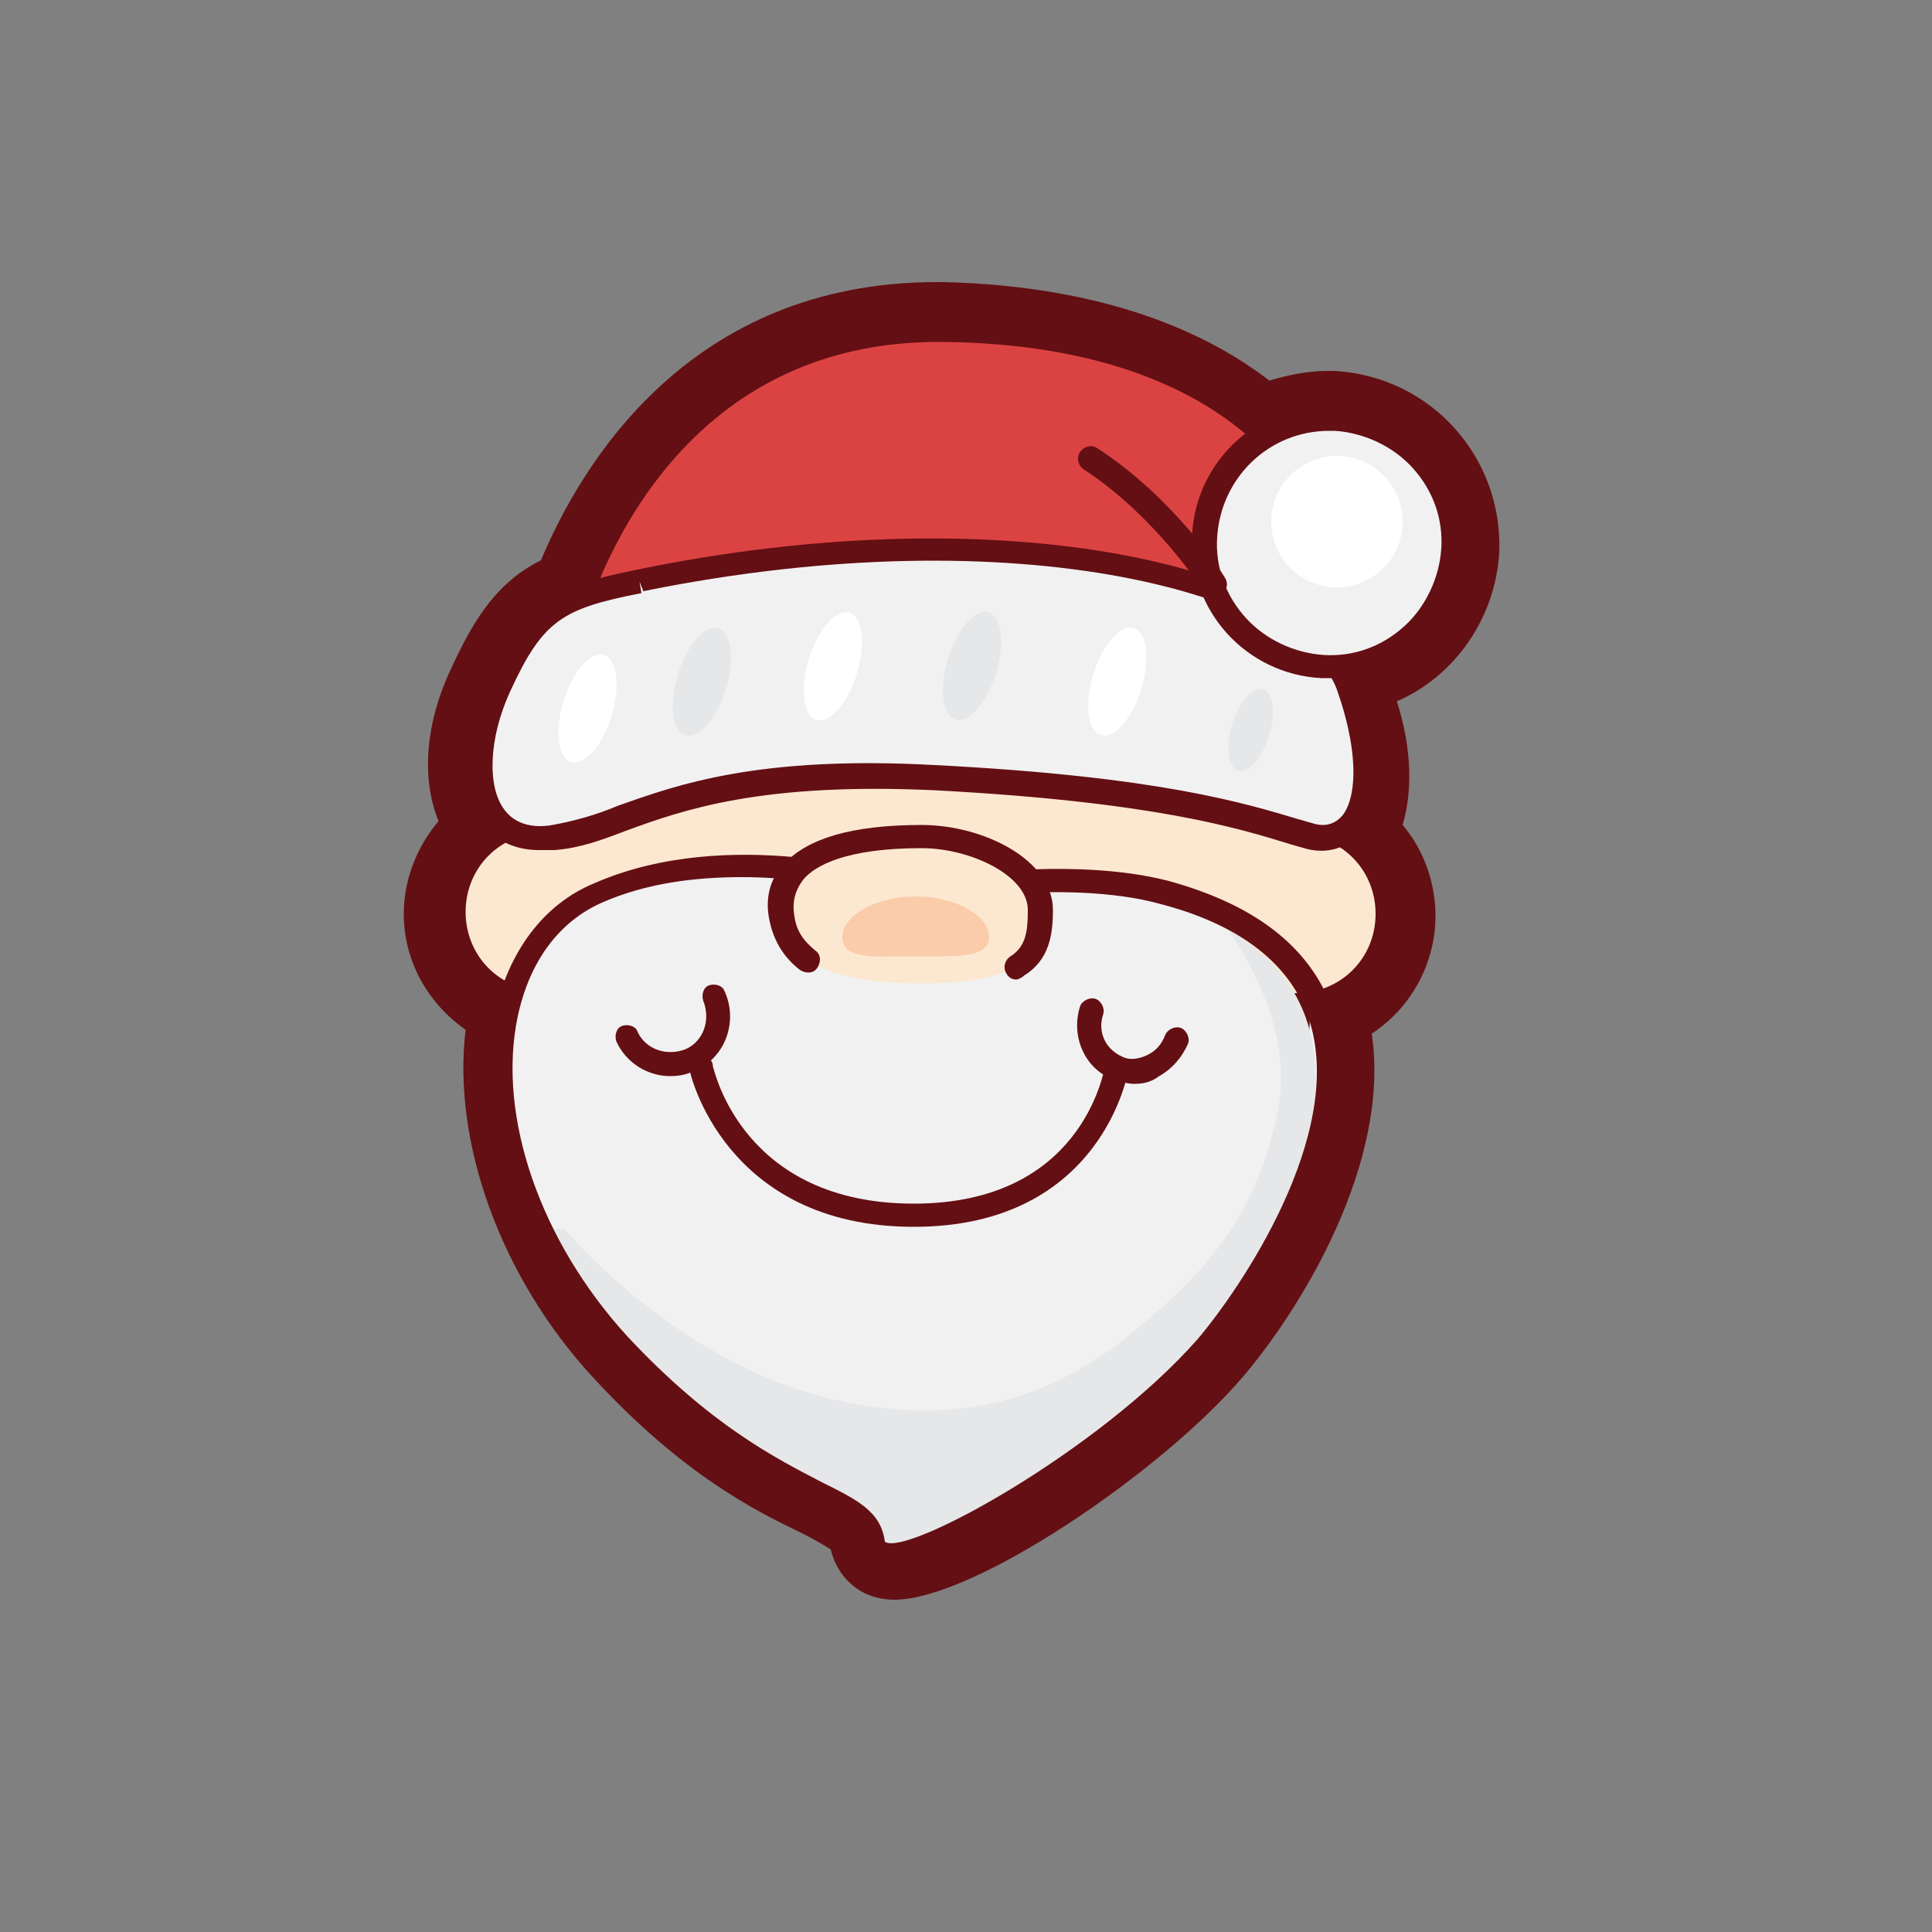 <?xml version="1.0" encoding="utf-8"?>
<!-- Generator: Adobe Illustrator 19.1.0, SVG Export Plug-In . SVG Version: 6.00 Build 0)  -->
<svg version="1.1" id="Layer_1" xmlns="http://www.w3.org/2000/svg" xmlns:xlink="http://www.w3.org/1999/xlink" x="0px" y="0px"
	 viewBox="0 0 100 100" style="enable-background:new 0 0 100 100;" xml:space="preserve">
<rect x="0" y="0" width="100" height="100" fill="#808080" stroke="none"/>
<style type="text/css">
	.st0{fill:#F1F1F2;}
	.st1{fill:#640F13;}
	.st2{fill:#FCE8D0;}
	.st3{fill:#E6E7E8;}
	.st4{fill:#DB4342;}
	.st5{fill:#FACCAA;}
	.st6{fill:#FFFFFF;}
	.st7{fill:#C83D3C;}
	.st8{fill:#98CF97;}
	.st9{fill:#83B585;}
	.st10{fill:#E86363;}
	.st11{fill:#FFDF00;}
	.st12{fill:#FFF69D;}
	.st13{fill:#FFF5CA;}
	.st14{fill:#D0AF8B;}
	.st15{fill:#BC3839;}
	.st16{fill:#E8DEB9;}
	.st17{fill:#DFC0A9;}
	.st18{fill:#640F14;}
	.st19{fill:#BADDEE;}
	.st20{fill:#9DD3ED;}
	.st21{fill:#D17663;}
	.st22{fill:#839CC1;}
	.st23{fill:#E0D682;}
	.st24{fill:#E07B25;}
	.st25{fill:#77A9C3;}
	.st26{fill:#008BB3;}
	.st27{fill:#2385A5;}
	.st28{fill:#6CADCA;}
	.st29{fill:#DBDCDD;}
	.st30{fill:#7AB17B;}
	.st31{fill:#C3996B;}
	.st32{fill:#B18C62;}
	.st33{fill:#D7B492;}
	.st34{fill:#F27575;}
	.st35{fill:#992E34;}
	.st36{fill:#D0D2D3;}
	.st37{fill:#AE3334;}
	.st38{fill:#A9865E;}
	.st39{fill:#231F20;}
	.st40{fill:#FCC010;}
	.st41{fill:#F4EDB8;}
	.st42{fill:#E29E16;}
</style>
<g>
	<g>
		<path class="st0" d="M75.2,28.4c0.2-3.5-2.5-6.5-6.1-6.7c-1.4-0.1-2.6,0.3-3.7,1c-2.7-2.6-7.7-5.4-16.5-5.5
			C36.8,16.9,31.8,26,30,30.9c-2,0.7-2.9,1.9-4.2,4.7c-1.4,3-1.4,6.3,0.5,7.4c-1.6,0.7-2.8,2.4-2.8,4.3c0,2.2,1.5,4,3.5,4.5
			c-1.4,5.1,0.5,12.2,5.6,17.7c7.6,8.2,12.5,7.4,12.9,10.1c0.4,2.7,12.2-4.5,17-10.1c2.5-2.9,8.1-11.4,5.6-17.6
			c2.2-0.4,3.8-2.3,3.8-4.6c0-1.8-1-3.4-2.5-4.2c1.3-0.9,1.6-3.6,0.2-7.5c-0.1-0.4-0.4-0.8-0.7-1.2C72.3,34.3,75,31.7,75.2,28.4z"/>
		<path class="st1" d="M48.5,17.1c0.1,0,0.3,0,0.4,0c8.8,0.2,13.8,3,16.5,5.5c1-0.6,2.1-1,3.4-1c0.1,0,0.2,0,0.3,0
			c3.5,0.2,6.3,3.2,6.1,6.7c-0.2,3.4-2.9,6-6.2,6c0.3,0.4,0.5,0.8,0.7,1.2c1.4,3.9,1.1,6.7-0.2,7.5c1.5,0.8,2.5,2.3,2.5,4.2
			c0,2.3-1.6,4.2-3.8,4.6c2.6,6.1-3.1,14.6-5.6,17.6c-4.1,4.8-13.2,10.7-16.1,10.7c-0.5,0-0.8-0.2-0.9-0.6
			c-0.4-2.7-5.3-1.9-12.9-10.1c-5.1-5.4-7-12.6-5.6-17.7c-2-0.6-3.5-2.4-3.5-4.5c0-1.9,1.1-3.6,2.8-4.3c-1.9-1.1-1.9-4.4-0.5-7.4
			c1.3-2.8,2.3-4,4.2-4.7C31.8,26.1,36.7,17.1,48.5,17.1 M48.5,14.6C35.7,14.6,30.1,24,28,29c-2.2,1.1-3.4,2.9-4.6,5.5
			c-1.4,2.9-1.6,5.8-0.7,8c-1.1,1.3-1.8,3-1.8,4.8c0,2.4,1.2,4.6,3.2,6c-0.7,5.8,1.8,12.8,6.6,18c4.6,5,8.4,6.9,10.7,8
			c0.6,0.3,1.3,0.7,1.6,0.9c0.3,1.3,1.4,2.6,3.3,2.6c4.1,0,13.8-6.6,18-11.5c3-3.5,7.7-11.1,6.7-17.8c2-1.3,3.3-3.6,3.3-6.1
			c0-1.7-0.6-3.4-1.7-4.7c0.5-1.7,0.5-3.9-0.3-6.4c3-1.3,5.1-4.3,5.3-7.7c0.2-4.9-3.5-9.1-8.5-9.4c-0.2,0-0.3,0-0.4,0
			c-1,0-2,0.2-3,0.5c-3.1-2.4-8.4-4.9-16.9-5.1C48.8,14.6,48.6,14.6,48.5,14.6L48.5,14.6L48.5,14.6z"/>
	</g>
	<g>
		<path class="st2" d="M71.9,47.3c0,2.6-2.1,4.7-4.7,4.7h0v0.2c0,10.7-8.8,19.5-19.5,19.5h0c-10.7,0-19.5-8.8-19.5-19.5V52
			c-2.6,0-4.7-2.1-4.7-4.7c0-2.6,2.1-4.7,4.7-4.7v-0.2c0-10.7,8.8-19.5,19.5-19.5h0c10.7,0,19.5,8.8,19.5,19.5v0.2h0
			C69.8,42.6,71.9,44.7,71.9,47.3z"/>
		<path class="st1" d="M47.7,72.3c-11,0-19.9-8.8-20.1-19.7c-2.7-0.3-4.7-2.6-4.7-5.3c0-2.7,2.1-5,4.7-5.3
			c0.2-10.9,9.2-19.7,20.1-19.7c11,0,19.9,8.8,20.1,19.7c2.7,0.3,4.8,2.6,4.8,5.3c0,2.8-2.1,5-4.8,5.3
			C67.6,63.5,58.6,72.3,47.7,72.3z M47.7,23.5c-10.4,0-18.9,8.5-18.9,18.8v0.2c0,0.3-0.3,0.6-0.6,0.6c-2.3,0-4.1,1.8-4.1,4.1
			c0,2.3,1.8,4.1,4.1,4.1c0.3,0,0.6,0.3,0.6,0.6v0.2c0,10.4,8.5,18.8,18.8,18.8c10.4,0,18.9-8.5,18.9-18.8V52c0-0.3,0.3-0.6,0.6-0.6
			c2.3,0,4.1-1.8,4.1-4.1c0-2.3-1.8-4.1-4.1-4.1c-0.3,0-0.7-0.3-0.7-0.6v-0.2C66.5,32,58.1,23.5,47.7,23.5z"/>
	</g>
	<path class="st3" d="M47.1,46.6c0,0-9.1-3.1-16.2,0S24.3,61.7,32,69.9S44.5,77.2,44.9,80s12.2-4.5,17-10.1
		c3.5-4.1,13.1-19.2-2.2-23.3C54.6,45.2,47.1,46.6,47.1,46.6z"/>
	<path class="st0" d="M62.6,46.9c-0.7-0.3-1.4-0.5-2.2-0.7c-5.2-1.4-12.7,0-12.7,0s-9.1-3.1-16.2,0c-5.5,2.4-6.4,10.2-2.9,17.4
		c0.4,0,0.6,0,0.6,0s5.6,6.7,13.4,8.7s12.7-0.6,16.1-3.4c3.8-3.1,6.3-6,7.4-11.2C66.9,54.2,65.3,50.1,62.6,46.9z"/>
	<path class="st1" d="M46.1,81.2c-0.2,0-0.4,0-0.6-0.1c-0.5-0.2-0.9-0.5-0.9-1.1c-0.1-0.8-0.9-1.3-2.6-2.1c-2.3-1.2-5.9-3-10.3-7.7
		c-4.8-5.2-7.2-12.1-6.1-17.7c0.7-3.2,2.5-5.7,5.2-6.8c6.9-3,15.4-0.5,16.7-0.1c1.2-0.2,8-1.3,13,0c4.7,1.3,7.5,3.6,8.6,7
		c1.9,6.2-3.1,14.2-6.1,17.6C58.9,74.8,49.5,81.2,46.1,81.2z M38.4,45.4c-2.4,0-4.9,0.3-7.2,1.3c-2.3,1-3.8,3.1-4.4,5.9
		c-1.1,5.2,1.2,11.7,5.7,16.6c4.3,4.6,7.7,6.3,10,7.5c1.8,0.9,3.1,1.5,3.3,3.1c1.1,0.8,11.1-4.7,16.2-10.5
		c2.2-2.6,7.6-10.5,5.8-16.4c-0.9-2.9-3.5-5-7.7-6.1c-5-1.4-12.5,0-12.6,0c-0.1,0-0.2,0-0.3,0C47.1,46.8,43.1,45.4,38.4,45.4z"/>
	<g>
		<path class="st4" d="M29.1,33.8c0,0,3.3-17,19.8-16.7S68.5,27,68.5,27s0.5,2.6-4.4,4.1c0,0,1.8,2.6,2.4,4.6
			C67.1,37.7,29.1,33.8,29.1,33.8z"/>
		<path class="st1" d="M62,36.9c-7.8,0-22.9-1.4-32.9-2.4c-0.2,0-0.3-0.1-0.4-0.3c-0.1-0.1-0.1-0.3-0.1-0.5
			c0-0.2,3.6-17.6,20.4-17.2c16.8,0.3,20,9.9,20.2,10.3c0,0.2,0.5,2.9-4,4.7c0.6,0.9,1.6,2.7,2.1,4.1c0.1,0.3,0,0.5-0.2,0.7
			C66.6,36.7,64.8,36.9,62,36.9z M29.9,33.3c12.9,1.3,32.8,3,35.9,2.2c-0.7-1.8-2.2-4-2.2-4.1c-0.1-0.2-0.1-0.4-0.1-0.6
			c0.1-0.2,0.2-0.3,0.4-0.4c4.2-1.3,4-3.3,4-3.4c-0.1-0.3-3.2-9.1-19-9.3C34.9,17.5,30.7,30.2,29.9,33.3z"/>
	</g>
	<g>
		<path class="st0" d="M33.1,30.1c-4.3,0.9-5.5,1.5-7.3,5.5s-1.2,8.4,2.9,7.8c4.1-0.6,7-3.7,19.7-3.1s16.7,2.2,19.4,3
			c2.7,0.8,3.9-2.4,2-7.7S52.8,26,33.1,30.1z"/>
		<path class="st1" d="M27.9,44c-1.5,0-2.4-0.7-2.9-1.3c-1.2-1.6-1.1-4.5,0.2-7.4c1.9-4.2,3.3-4.9,7.7-5.8c19.3-4,35.2-0.1,37.3,5.9
			c1.3,3.6,1.3,6.5,0,7.9c-0.7,0.7-1.7,0.9-2.7,0.6l-0.7-0.2c-2.6-0.8-7-2.2-18.5-2.8c-8.9-0.4-12.9,1-15.9,2.1
			c-1.3,0.5-2.4,0.9-3.7,1C28.4,44,28.2,44,27.9,44z M33.1,30.1l0.1,0.6c-4.1,0.8-5.1,1.4-6.8,5.1c-1.1,2.4-1.2,4.9-0.3,6.1
			c0.5,0.7,1.4,1,2.5,0.8c1.1-0.2,2.2-0.5,3.4-1c3.1-1.1,7.3-2.6,16.4-2.1c11.7,0.6,16.1,2,18.8,2.8l0.7,0.2
			c0.6,0.2,1.1,0.1,1.5-0.3c0.7-0.7,1.1-2.9-0.2-6.6c-1.7-4.8-16.2-9.1-35.9-5.1L33.1,30.1z"/>
	</g>
	<g>
		<circle class="st0" cx="68.8" cy="28.1" r="6.4"/>
		<path class="st1" d="M68.8,35.1c-0.1,0-0.2,0-0.4,0c-3.9-0.2-6.9-3.5-6.7-7.4c0.2-3.9,3.5-6.9,7.4-6.7c3.9,0.2,6.9,3.5,6.7,7.4
			c-0.1,1.9-0.9,3.6-2.3,4.9C72.2,34.5,70.6,35.1,68.8,35.1z M68.8,22.3c-3.1,0-5.6,2.4-5.8,5.5c-0.1,1.5,0.4,3,1.5,4.2
			c1,1.1,2.5,1.8,4,1.9c1.5,0.1,3-0.4,4.2-1.5c1.1-1,1.8-2.5,1.9-4c0,0,0,0,0,0c0.1-1.5-0.4-3-1.5-4.2c-1-1.1-2.5-1.8-4-1.9
			C69,22.3,68.9,22.3,68.8,22.3z"/>
	</g>
	<path class="st2" d="M47.7,43.3c-6.4,0-7.5,2.2-7.2,4.1c0.3,1.9,1.6,3.5,7.2,3.5s6.1-1.6,6.1-3.8C53.8,45,50.5,43.3,47.7,43.3z"/>
	<path class="st1" d="M47.3,63.5c-9.8,0-11.6-8-11.6-8.1c-0.1-0.3,0.1-0.7,0.5-0.7c0.3-0.1,0.7,0.1,0.7,0.5
		c0.1,0.3,1.6,7.1,10.4,7.1c8.7,0,9.8-6.8,9.9-7.1c0.1-0.3,0.4-0.6,0.7-0.5c0.3,0,0.6,0.4,0.5,0.7C58.4,55.4,57.1,63.5,47.3,63.5z"
		/>
	<path class="st1" d="M34.7,55.7c-1.2,0-2.3-0.7-2.8-1.8c-0.1-0.3,0-0.7,0.3-0.8c0.3-0.1,0.7,0,0.8,0.3c0.4,0.9,1.5,1.3,2.5,0.9
		c0.9-0.4,1.3-1.5,0.9-2.5c-0.1-0.3,0-0.7,0.3-0.8c0.3-0.1,0.7,0,0.8,0.3c0.7,1.5,0.1,3.4-1.5,4.1C35.6,55.6,35.2,55.7,34.7,55.7z"
		/>
	<path class="st1" d="M58.7,56.1c-0.3,0-0.7-0.1-1-0.2c-1.5-0.5-2.3-2.2-1.8-3.8c0.1-0.3,0.5-0.5,0.8-0.4c0.3,0.1,0.5,0.5,0.4,0.8
		c-0.3,0.9,0.1,1.8,1,2.2c0.4,0.2,0.9,0.1,1.3-0.1c0.4-0.2,0.7-0.5,0.9-1c0.1-0.3,0.5-0.5,0.8-0.4c0.3,0.1,0.5,0.5,0.4,0.8
		c-0.3,0.7-0.8,1.3-1.5,1.7C59.6,56,59.2,56.1,58.7,56.1z"/>
	<path class="st1" d="M52.6,50.7c-0.2,0-0.4-0.1-0.5-0.3c-0.2-0.3-0.1-0.7,0.2-0.9c0.8-0.5,0.9-1.3,0.9-2.4c0-1.8-3-3.2-5.5-3.2
		c-3.9,0-5.5,0.9-6.1,1.6c-0.4,0.5-0.6,1.1-0.5,1.8c0.1,0.9,0.5,1.4,1.1,1.9c0.3,0.2,0.3,0.6,0.1,0.9c-0.2,0.3-0.6,0.3-0.9,0.1
		c-0.9-0.7-1.4-1.6-1.6-2.7c-0.2-1.1,0.1-2.1,0.8-2.8c1.2-1.3,3.5-2,7.1-2c3.2,0,6.8,1.8,6.8,4.4c0,1.3-0.2,2.6-1.5,3.4
		C52.9,50.6,52.7,50.7,52.6,50.7z"/>
	<path class="st1" d="M62.8,30.9c-0.2,0-0.4-0.1-0.5-0.3c0,0-2.5-3.9-6.2-6.3c-0.3-0.2-0.4-0.6-0.2-0.9c0.2-0.3,0.6-0.4,0.9-0.2
		c4,2.6,6.5,6.5,6.6,6.7c0.2,0.3,0.1,0.7-0.2,0.9C63,30.9,62.9,30.9,62.8,30.9z"/>
	<path class="st5" d="M51.2,48.5c0,1.1-1.7,1-3.8,1s-3.8,0.2-3.8-1c0-1.1,1.7-2.1,3.8-2.1S51.2,47.4,51.2,48.5z"/>
	<circle class="st6" cx="69.2" cy="27" r="3.4"/>
	<ellipse transform="matrix(0.956 0.293 -0.293 0.956 12.1 -7.318)" class="st6" cx="30.4" cy="36.7" rx="1.3" ry="2.9"/>
	<ellipse transform="matrix(0.956 0.293 -0.293 0.956 11.97 -9.091)" class="st3" cx="36.3" cy="35.3" rx="1.3" ry="2.9"/>
	<ellipse transform="matrix(0.956 0.293 -0.293 0.956 13.954 -17.316)" class="st3" cx="64.7" cy="37.8" rx="1" ry="2.2"/>
	<ellipse transform="matrix(0.956 0.293 -0.293 0.956 12.014 -11.125)" class="st6" cx="43.1" cy="34.5" rx="1.3" ry="2.9"/>
	<ellipse transform="matrix(0.956 0.293 -0.293 0.956 12.918 -15.407)" class="st6" cx="57.8" cy="35.3" rx="1.3" ry="2.9"/>
	<ellipse transform="matrix(0.956 0.293 -0.293 0.956 12.333 -13.251)" class="st3" cx="50.3" cy="34.5" rx="1.3" ry="2.9"/>
</g>
</svg>
